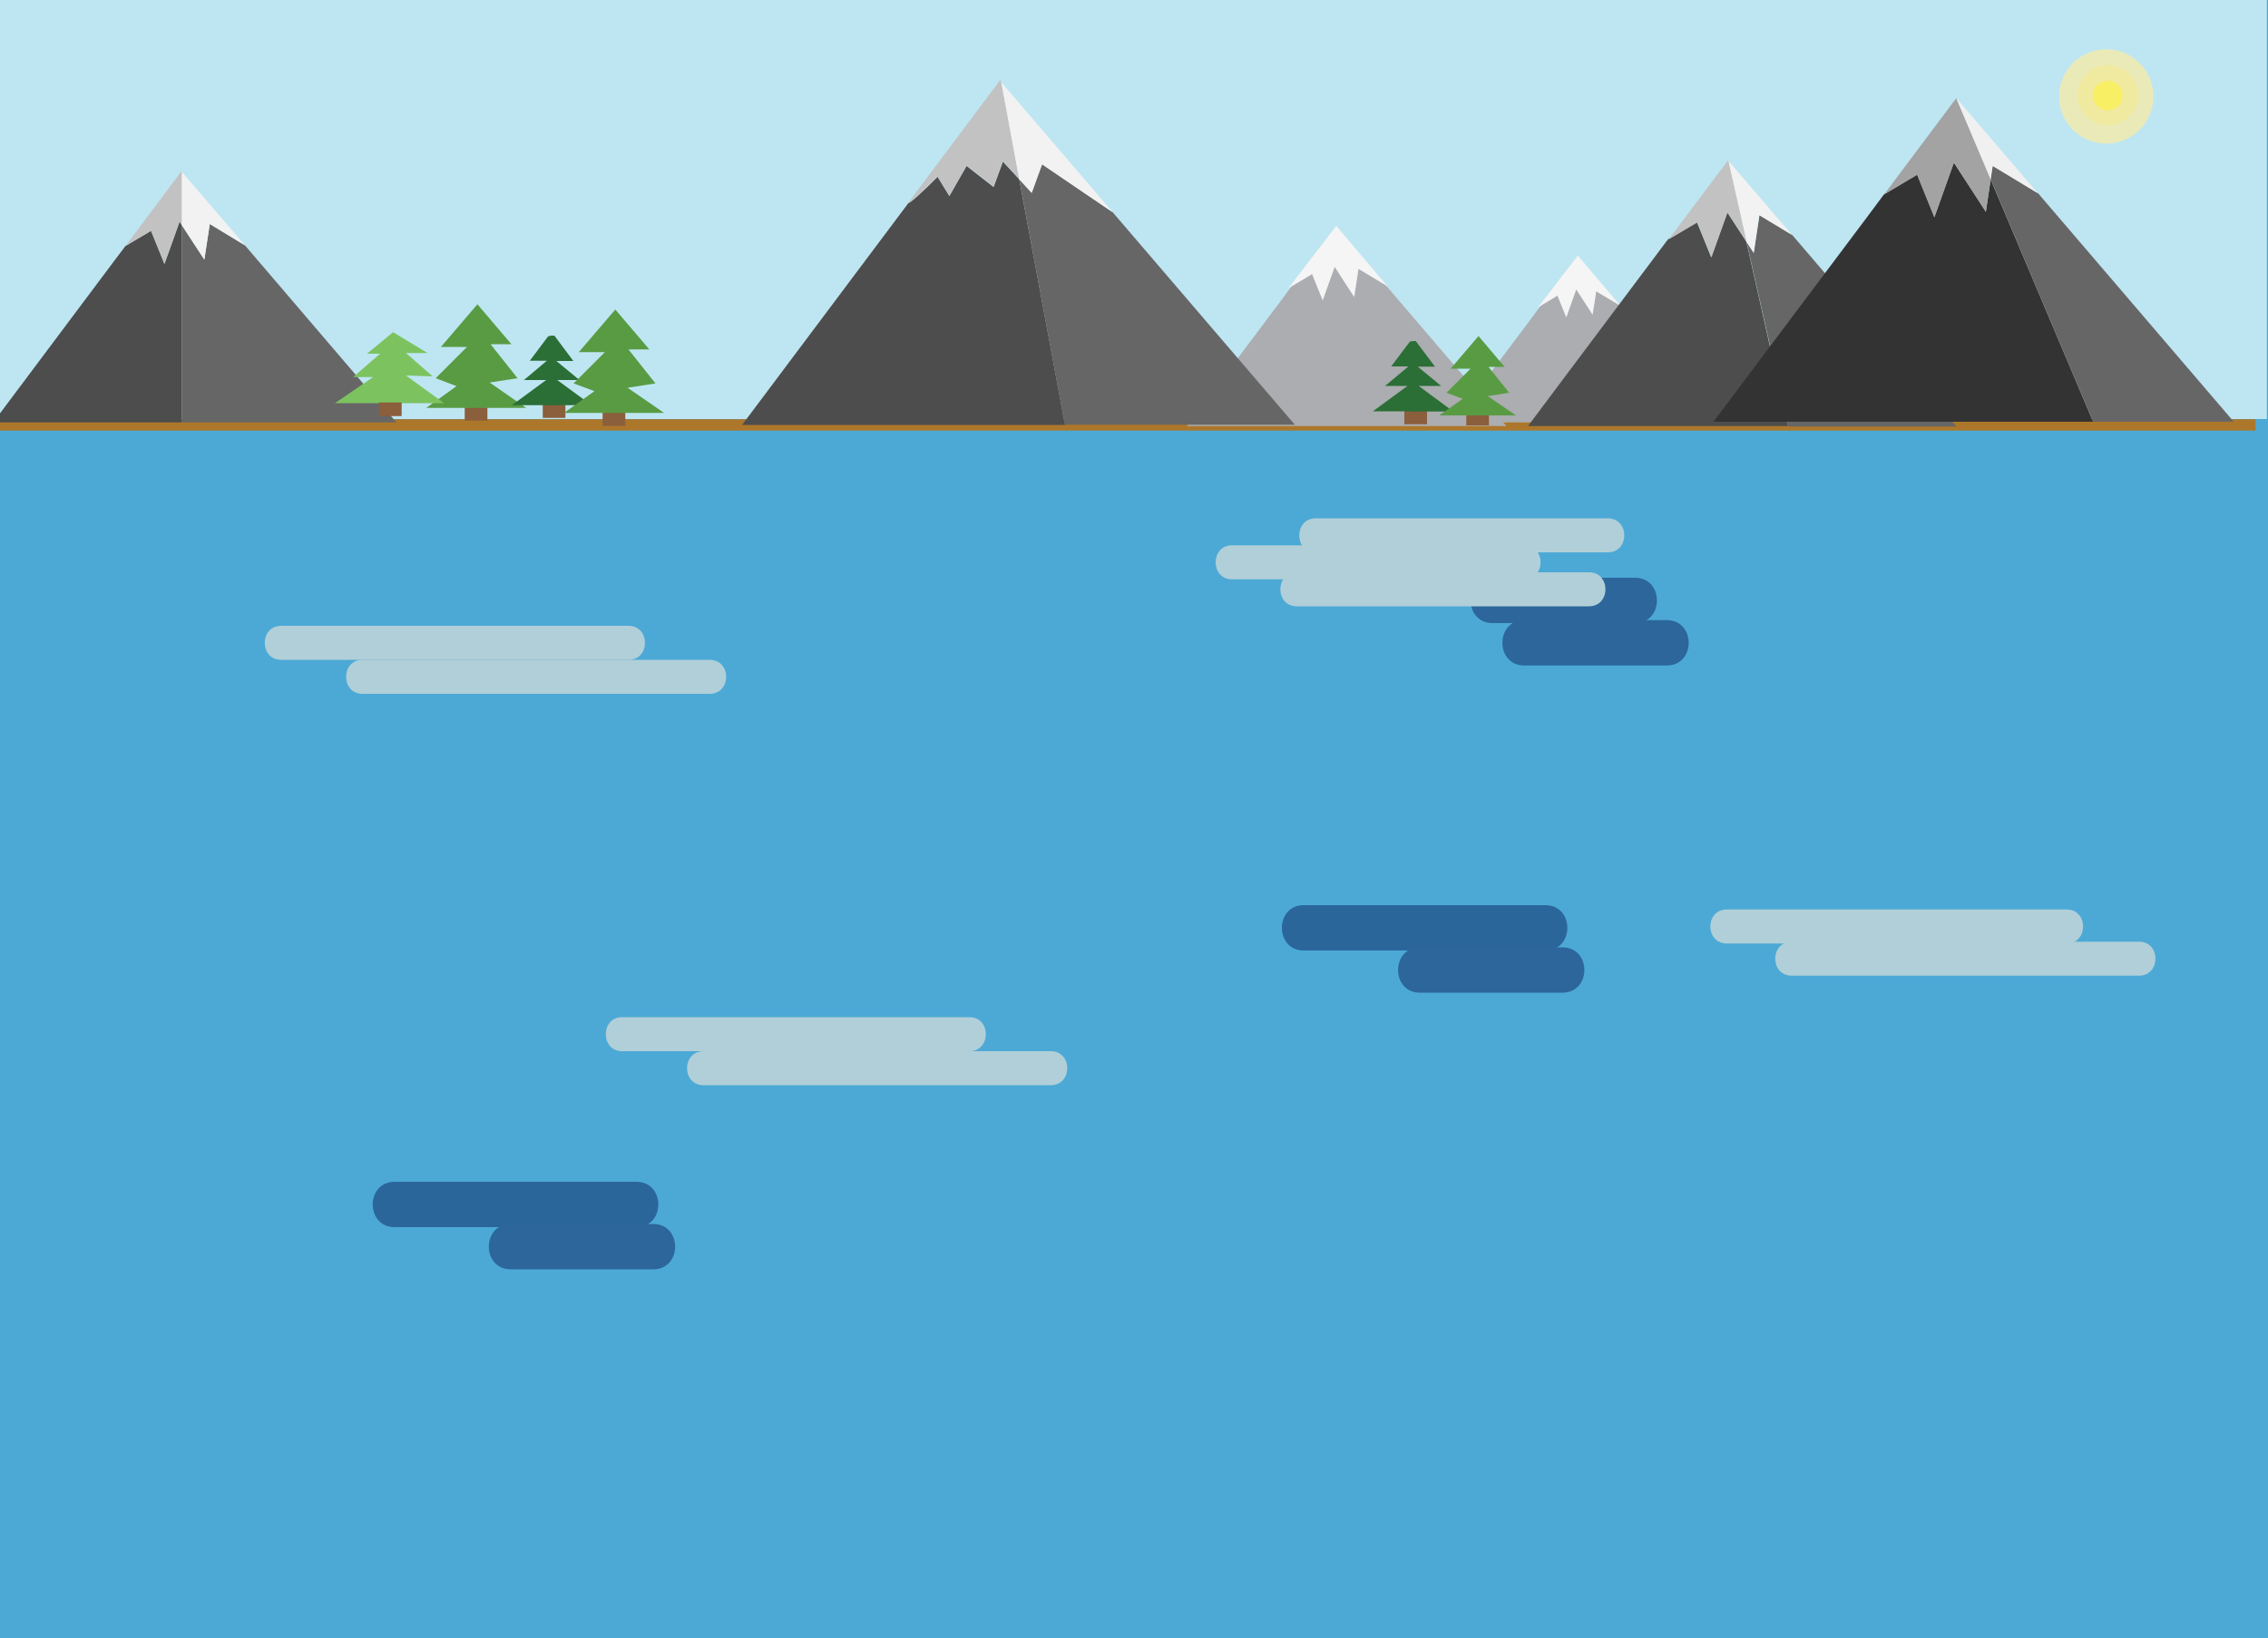<?xml version="1.0" encoding="utf-8"?>
<!-- Generator: Adobe Illustrator 20.0.0, SVG Export Plug-In . SVG Version: 6.00 Build 0)  -->
<svg version="1.1" xmlns="http://www.w3.org/2000/svg" xmlns:xlink="http://www.w3.org/1999/xlink" x="0px" y="0px"
	 viewBox="0 0 1000 722.4" style="enable-background:new 0 0 1000 722.4;" xml:space="preserve">
<style type="text/css">
	.st0{fill:#4CA9D6;}
	.st1{fill:none;stroke:#AD772B;stroke-width:5;stroke-miterlimit:10;}
	.st2{fill:#BEE6F2;}
	.st3{fill:#ABADB0;}
	.st4{fill:#F5F5F6;}
	.st5{fill:#808285;}
	.st6{fill:#4D4D4D;}
	.st7{fill:#666666;}
	.st8{fill:#F2F2F2;}
	.st9{fill:#C2C2C2;}
	.st10{fill:none;stroke:#8B5E3C;stroke-width:10;stroke-miterlimit:10;}
	.st11{fill:#599B43;}
	.st12{fill:#7CC360;}
	.st13{fill:#2B6E36;}
	.st14{fill:#EAEAB9;}
	.st15{fill:#EFEA9F;}
	.st16{fill:#F9EF65;}
	.st17{fill:#8DBFD3;}
	.st18{fill:#2C669B;}
	.st19{fill:#B1CFD8;}
	.st20{fill:#2B669B;}
	.st21{fill:#333333;}
	.st22{fill:#A3A3A3;}
	.st23{fill:#F0F0F0;}
</style>
<g id="wooder">
	<rect x="-3" class="st0" width="1005" height="722.4"/>
	<line class="st1" x1="-5.5" y1="187.4" x2="994.5" y2="187.4"/>
</g>
<g id="skeeai">
	<rect x="-0.5" class="st2" width="1000" height="184.8"/>
</g>
<g id="behoondmoontain">
	<g>
		<polygon class="st3" points="523.3,187.9 565.4,131.8 568.7,127.3 589.1,100.2 664.2,187.9 		"/>
		<path class="st4" d="M568.1,127.1l21.1-27.5c7.5,8.9,15,17.8,22.6,26.7c-4.3-2.6-8.5-5.1-12.8-7.7c-0.6,4.1-1.3,8.3-1.9,12.4
			c-2.9-4.4-5.8-8.9-8.6-13.3c-1.8,4.9-3.5,9.9-5.3,14.8c-1.6-3.9-3.1-7.7-4.7-11.6C575,123,571.6,125.1,568.1,127.1z"/>
	</g>
	<g>
		<polygon class="st3" points="640.8,186.3 675.8,139.6 678.6,135.8 695.5,113.2 758.1,186.3 		"/>
		<path class="st4" d="M678.1,135.6l17.6-22.9c6.3,7.4,12.5,14.8,18.8,22.2c-3.6-2.1-7.1-4.3-10.7-6.4c-0.5,3.4-1,6.9-1.6,10.3
			c-2.4-3.7-4.8-7.4-7.2-11.1c-1.5,4.1-2.9,8.2-4.4,12.3c-1.3-3.2-2.6-6.4-3.9-9.6C683.8,132.2,680.9,133.9,678.1,135.6z"/>
	</g>
</g>
<g id="mirooo_mootain">
	<path class="st5" d="M717,196"/>
	<g>
		<path class="st6" d="M79.2,97.7c-2.2,6.2-4.4,12.5-6.7,18.7c-2-4.9-3.9-9.7-5.9-14.6c-3.8,2.2-7.6,4.5-11.3,6.7l-0.9,1.2l-4.3,5.7
			L-3,186.3h83.1V99.2C79.8,98.7,79.5,98.2,79.2,97.7z"/>
		<path class="st7" d="M108,108.2c-5.2-3.1-10.3-6.2-15.5-9.4c-0.8,5.2-1.6,10.4-2.4,15.7c-3.3-5.1-6.6-10.2-10-15.3v87.1h94.7
			L108,108.2z"/>
		<path class="st8" d="M80.1,99.2c3.3,5.1,6.6,10.2,10,15.3c0.8-5.2,1.6-10.4,2.4-15.7c5.2,3.1,10.3,6.2,15.5,9.4L80.1,75.7V99.2z"
			/>
		<path class="st9" d="M72.5,116.4c2.2-6.2,4.4-12.5,6.7-18.7c0.3,0.5,0.6,1,0.9,1.5V75.7L80,75.5l-24.7,33
			c3.8-2.2,7.6-4.5,11.3-6.7C68.6,106.7,70.5,111.5,72.5,116.4z"/>
	</g>
	<g>
		<path class="st6" d="M442.2,71.3c-1.4,3.7-2.7,7.5-4.1,11.2c-4-3.1-8-6.2-11.9-9.3c-2.5,4.4-5.1,8.8-7.6,13.3
			c-1.7-2.8-3.5-5.6-5.2-8.5c-7.2,7.2-11.5,11.1-13,11.7l-0.5,0.7l-72.7,97h142.4L449.4,79.1C447,76.5,444.6,73.9,442.2,71.3z"/>
		<path class="st7" d="M490.6,93.6c-10.4-7.1-20.8-14.1-31.2-21.2L454.9,85c-1.8-2-3.6-4-5.5-6l20.1,108.3h101.4L490.6,93.6z"/>
		<path class="st9" d="M418.6,86.3c2.5-4.4,5.1-8.8,7.6-13.3c4,3.1,8,6.2,11.9,9.3c1.4-3.7,2.7-7.5,4.1-11.2
			c2.4,2.6,4.8,5.2,7.2,7.8l-8-42.9l-0.5-0.6l-35.2,47l-5.3,7.1c1.5-0.7,5.8-4.6,13-11.7C415.1,80.7,416.9,83.5,418.6,86.3z"/>
		<path class="st8" d="M449.4,79.1c1.8,2,3.6,4,5.5,6l4.6-12.6c10.4,7.1,20.8,14.1,31.2,21.2l-49.2-57.4L449.4,79.1z"/>
	</g>
	<g>
		<path class="st6" d="M761.6,93.7c-2.4,6.6-4.7,13.2-7.1,19.8c-2.1-5.2-4.2-10.3-6.3-15.5c-4.2,2.5-8.5,5-12.7,7.5l-1,1.3l-4.5,6
			l-56.3,75.1h114.6L770,106.6C767.2,102.3,764.4,98,761.6,93.7z"/>
		<path class="st7" d="M790.2,103.6c-4.8-2.9-9.6-5.8-14.4-8.7c-0.8,5.5-1.7,11.1-2.5,16.6c-1.1-1.6-2.1-3.3-3.2-4.9l18.4,81.5h74.1
			L790.2,103.6z"/>
		<path class="st8" d="M770,106.6c1.1,1.6,2.1,3.3,3.2,4.9c0.8-5.5,1.7-11.1,2.5-16.6c4.8,2.9,9.6,5.8,14.4,8.7l-28.3-33L770,106.6z
			"/>
		<path class="st9" d="M754.6,113.5c2.4-6.6,4.7-13.2,7.1-19.8c2.8,4.3,5.6,8.6,8.4,12.9l-8.1-36l-26.3,35c4.2-2.5,8.5-5,12.7-7.5
			C750.4,103.2,752.5,108.4,754.6,113.5z"/>
	</g>
</g>
<g id="trays">
	<g>
		<line class="st10" x1="209.9" y1="179.5" x2="209.9" y2="185.5"/>
		<polygon class="st11" points="210.5,134.2 194.4,153 205.9,153 192.1,166.8 201.3,170.3 187.9,179.9 232,179.9 215.9,168.7 
			228.2,166.8 216.3,151.8 225.5,151.8 		"/>
	</g>
	<g>
		<polygon class="st12" points="173.3,146.5 161.8,156 167.6,156 155.7,166.3 164.5,166.3 147.7,177.8 195.8,177.8 179,165.6 
			190.8,166 179,155.7 188.5,155.7 		"/>
		<line class="st10" x1="172.1" y1="177.5" x2="172.1" y2="183.5"/>
	</g>
	<g>
		<line class="st10" x1="624.2" y1="180.1" x2="624.2" y2="187.1"/>
		<g>
			<path class="st13" d="M613.1,168.2l-2.4,2h9.9l-15.3,11.2h18.9v-31c-0.9,0-1.7,0.1-2.6,0.3l-8.2,10.9h7.6L613.1,168.2"/>
			<path class="st13" d="M625.5,170.2h9.9l-10.3-8.5h7.6l-8.4-11.2c-0.8,0-1.6,0.1-2.4,0.2v30.8h18.9L625.5,170.2z"/>
		</g>
	</g>
	<g>
		<line class="st10" x1="651.5" y1="183" x2="651.5" y2="187.6"/>
		<polygon class="st11" points="651.9,148.2 639.6,162.6 648.4,162.6 637.8,173.2 644.9,175.9 634.6,183.2 668.4,183.2 656,174.7 
			665.4,173.2 656.3,161.8 663.4,161.8 		"/>
	</g>
	<g>
		<line class="st10" x1="244.3" y1="177.3" x2="244.3" y2="184.3"/>
		<g>
			<path class="st13" d="M233.4,165.6l-2.4,2h9.8l-15.1,11.1h18.6V148c-0.8,0-1.7,0.1-2.6,0.3l-8.1,10.8h7.5L233.4,165.6"/>
			<path class="st13" d="M245.7,167.6h9.8l-10.2-8.4h7.5l-8.3-11.1c-0.8,0-1.5,0.1-2.3,0.2v30.4h18.6L245.7,167.6z"/>
		</g>
	</g>
	<g>
		<line class="st10" x1="270.7" y1="181.8" x2="270.7" y2="187.8"/>
		<polygon class="st11" points="271.3,136.5 255.2,155.3 266.7,155.3 252.9,169.1 262.1,172.5 248.7,182.1 292.8,182.1 276.7,171 
			289,169.1 277.1,154.1 286.3,154.1 		"/>
	</g>
</g>
<g id="soon">
	<g>
		
			<ellipse transform="matrix(0.94 -0.34 0.34 0.94 41.038 318.642)" class="st14" cx="929" cy="42.3" rx="20.8" ry="20.8"/>
		
			<ellipse transform="matrix(0.988 -0.157 0.157 0.988 4.89 146.195)" class="st15" cx="929" cy="42.1" rx="13.3" ry="13.3"/>
		<ellipse transform="matrix(0.988 -0.157 0.157 0.988 4.856 146.198)" class="st16" cx="929" cy="42.3" rx="6.5" ry="6.5"/>
	</g>
</g>
<g id="reflectoo">
	<g>
		<path class="st17" d="M658.1,264.8c20.9,0,41.9,0,62.8,0"/>
		<g>
			<path class="st18" d="M658.1,274.8c20.9,0,41.9,0,62.8,0c12.9,0,12.9-20,0-20c-20.9,0-41.9,0-62.8,0
				C645.2,254.8,645.2,274.8,658.1,274.8L658.1,274.8z"/>
		</g>
	</g>
	<g>
		<g>
			<path class="st19" d="M543.2,255.5c42.9,0,85.9,0,128.8,0c9.7,0,9.7-15,0-15c-42.9,0-85.9,0-128.8,0
				C533.6,240.5,533.6,255.5,543.2,255.5L543.2,255.5z"/>
		</g>
	</g>
	<g>
		<g>
			<path class="st19" d="M580.1,243.6c42.9,0,85.9,0,128.8,0c9.7,0,9.7-15,0-15c-42.9,0-85.9,0-128.8,0
				C570.5,228.6,570.4,243.6,580.1,243.6L580.1,243.6z"/>
		</g>
	</g>
	<g>
		<g>
			<path class="st19" d="M571.8,267.4c42.9,0,85.9,0,128.8,0c9.7,0,9.7-15,0-15c-42.9,0-85.9,0-128.8,0
				C562.1,252.4,562.1,267.4,571.8,267.4L571.8,267.4z"/>
		</g>
	</g>
	<g>
		<g>
			<path class="st19" d="M761.4,416.1c49.9,0,99.9,0,149.8,0c9.7,0,9.7-15,0-15c-49.9,0-99.9,0-149.8,0
				C751.7,401.1,751.7,416.1,761.4,416.1L761.4,416.1z"/>
		</g>
	</g>
	<g>
		<g>
			<path class="st19" d="M310.2,478.6c51,0,102,0,153.1,0c9.7,0,9.7-15,0-15c-51,0-102,0-153.1,0
				C300.5,463.6,300.5,478.6,310.2,478.6L310.2,478.6z"/>
		</g>
	</g>
	<g>
		<g>
			<path class="st19" d="M274.3,463.6c51,0,102,0,153.1,0c9.7,0,9.7-15,0-15c-51,0-102,0-153.1,0
				C264.7,448.6,264.7,463.6,274.3,463.6L274.3,463.6z"/>
		</g>
	</g>
	<g>
		<path class="st17" d="M574.8,409.2c35.5,0,71.1,0,106.6,0"/>
		<g>
			<path class="st20" d="M574.8,419.2c35.5,0,71.1,0,106.6,0c12.9,0,12.9-20,0-20c-35.5,0-71.1,0-106.6,0
				C562,399.2,562,419.2,574.8,419.2L574.8,419.2z"/>
		</g>
	</g>
	<g>
		<path class="st17" d="M672.1,283.5c20.9,0,41.9,0,62.8,0"/>
		<g>
			<path class="st18" d="M672.1,293.5c20.9,0,41.9,0,62.8,0c12.9,0,12.9-20,0-20c-20.9,0-41.9,0-62.8,0
				C659.2,273.5,659.2,293.5,672.1,293.5L672.1,293.5z"/>
		</g>
	</g>
	<g>
		<path class="st17" d="M626.1,427.8c20.9,0,41.9,0,62.8,0"/>
		<g>
			<path class="st18" d="M626.1,437.8c20.9,0,41.9,0,62.8,0c12.9,0,12.9-20,0-20c-20.9,0-41.9,0-62.8,0
				C613.2,417.8,613.2,437.8,626.1,437.8L626.1,437.8z"/>
		</g>
	</g>
	<g>
		<g>
			<path class="st19" d="M790,430.3c51,0,102,0,153.1,0c9.7,0,9.7-15,0-15c-51,0-102,0-153.1,0C780.3,415.3,780.3,430.3,790,430.3
				L790,430.3z"/>
		</g>
	</g>
	<g>
		<g>
			<path class="st19" d="M159.8,306c51,0,102,0,153.1,0c9.7,0,9.7-15,0-15c-51,0-102,0-153.1,0C150.2,291,150.2,306,159.8,306
				L159.8,306z"/>
		</g>
	</g>
	<g>
		<g>
			<path class="st19" d="M124,291c51,0,102,0,153.1,0c9.7,0,9.7-15,0-15c-51,0-102,0-153.1,0C114.3,276,114.3,291,124,291L124,291z"
				/>
		</g>
	</g>
	<g>
		<path class="st17" d="M174,531.2c35.5,0,71.1,0,106.6,0"/>
		<g>
			<path class="st20" d="M174,541.2c35.5,0,71.1,0,106.6,0c12.9,0,12.9-20,0-20c-35.5,0-71.1,0-106.6,0
				C161.1,521.2,161.1,541.2,174,541.2L174,541.2z"/>
		</g>
	</g>
	<g>
		<path class="st17" d="M225.2,549.8c20.9,0,41.9,0,62.8,0"/>
		<g>
			<path class="st18" d="M225.2,559.8c20.9,0,41.9,0,62.8,0c12.9,0,12.9-20,0-20c-20.9,0-41.9,0-62.8,0
				C212.3,539.8,212.3,559.8,225.2,559.8L225.2,559.8z"/>
		</g>
	</g>
</g>
<g id="froont_moontain_1_">
	<g>
		<path class="st21" d="M875.6,93.4c-4.7-7.2-9.4-14.4-14.1-21.7c-2.9,8-5.7,16.1-8.6,24.1c-2.5-6.3-5.1-12.5-7.6-18.8
			c-4.9,2.9-9.8,5.8-14.6,8.7l-1.2,1.6l-5.5,7.4L755.5,186h167.4L877.7,79.1C877,83.8,876.3,88.6,875.6,93.4z"/>
		<path class="st7" d="M898.6,85.2c-6.7-4-13.3-8-20-12.1c-0.3,2-0.6,3.9-0.9,5.9L922.9,186h62L898.6,85.2z"/>
		<path class="st22" d="M852.9,95.8c2.9-8,5.7-16.1,8.6-24.1c4.7,7.2,9.4,14.4,14.1,21.7c0.7-4.8,1.4-9.6,2.2-14.3l-15.2-35.9
			l-31.9,42.6c4.9-2.9,9.8-5.8,14.6-8.7C847.8,83.3,850.4,89.6,852.9,95.8z"/>
		<path class="st23" d="M877.7,79.1c0.3-2,0.6-3.9,0.9-5.9c6.7,4,13.3,8,20,12.1l-36.1-42.1L877.7,79.1z"/>
	</g>
</g>
</svg>
